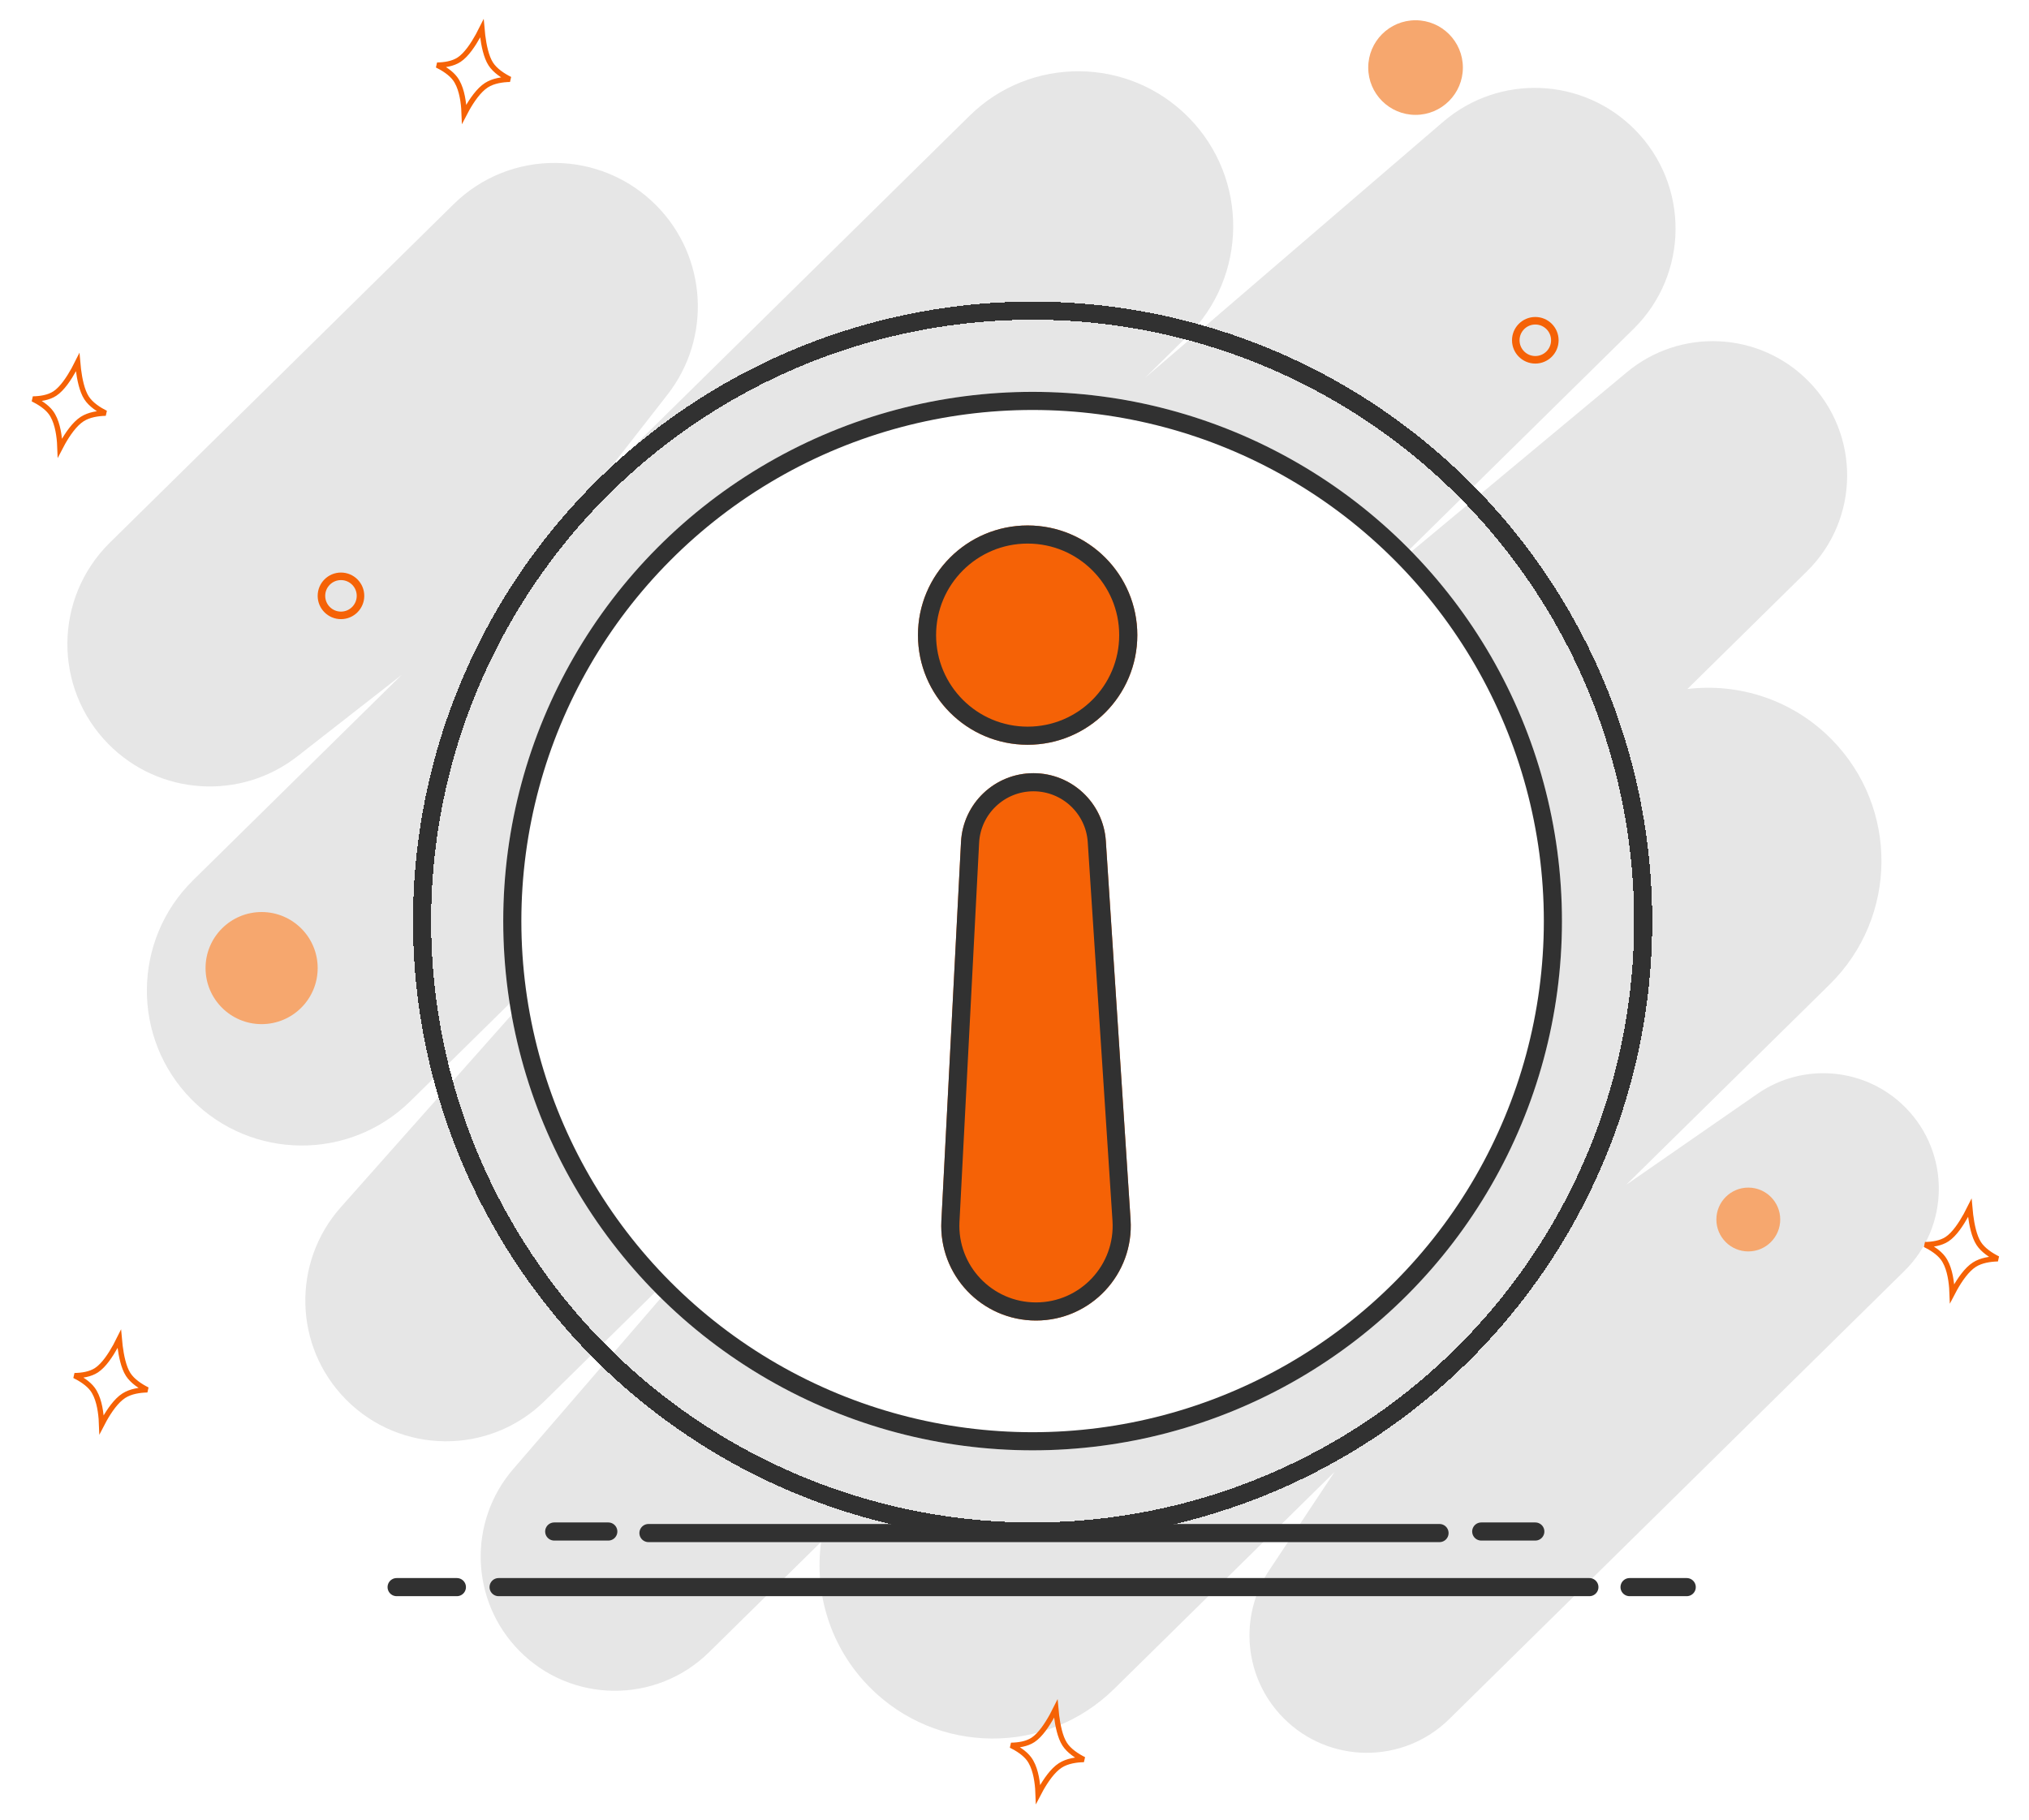 <svg width="224" height="201" viewBox="0 0 224 201" fill="none" xmlns="http://www.w3.org/2000/svg">
<path fill-rule="evenodd" clip-rule="evenodd" d="M21.318 97.199C14.586 103.828 14.503 114.659 21.132 121.391C27.761 128.123 38.592 128.206 45.324 121.577L66.835 100.394L37.623 133.309C32.196 139.423 32.437 148.696 38.173 154.52C44.193 160.633 54.028 160.709 60.141 154.689L80.212 134.924L56.667 162.208C51.625 168.051 51.913 176.785 57.328 182.284C63.069 188.114 72.45 188.186 78.28 182.445L90.651 170.262C89.88 175.93 91.649 181.882 95.974 186.273C103.385 193.798 115.493 193.891 123.019 186.48L147.335 162.535L140.106 173.418C136.712 178.527 137.363 185.315 141.667 189.685C146.69 194.786 154.897 194.849 159.998 189.826L210.24 140.349C215.259 135.407 215.321 127.332 210.379 122.314C206.026 117.893 199.123 117.246 194.025 120.781L179.525 130.835L202.006 108.696C209.532 101.285 209.625 89.177 202.214 81.651C197.89 77.26 191.966 75.399 186.287 76.083L199.499 63.073C205.336 57.325 205.408 47.934 199.66 42.097C194.248 36.601 185.528 36.17 179.601 41.105L152.961 63.283L180.344 36.317C186.459 30.295 186.535 20.456 180.513 14.341C174.778 8.518 165.513 8.131 159.313 13.458L126.407 41.729L131.042 37.165C137.774 30.535 137.857 19.704 131.228 12.973C124.599 6.241 113.768 6.158 107.036 12.787L66.81 52.4L73.691 43.577C78.581 37.307 78.066 28.384 72.487 22.718C66.347 16.484 56.317 16.407 50.082 22.546L12.13 59.92C5.943 66.013 5.867 75.967 11.959 82.154C17.564 87.845 26.546 88.429 32.84 83.512L44.34 74.528L21.318 97.199Z" fill="#E6E6E6"/>
<g filter="url(#filter0_d_84_168)">
<circle cx="111.998" cy="100.711" r="58.441" fill="white"/>
<circle cx="111.998" cy="100.711" r="57.441" stroke="#313131" stroke-width="2"/>
</g>
<g filter="url(#filter1_d_84_168)">
<circle cx="112" cy="100.711" r="67.405" stroke="#313131" stroke-width="2" shape-rendering="crispEdges"/>
</g>
<g filter="url(#filter2_d_84_168)">
<circle cx="12.108" cy="12.108" r="12.108" transform="matrix(1 0 0 -1 99.343 81.24)" fill="#F56206"/>
<circle cx="12.108" cy="12.108" r="11.108" transform="matrix(1 0 0 -1 99.343 81.24)" stroke="#313131" stroke-width="2"/>
</g>
<g filter="url(#filter3_d_84_168)">
<path d="M100.928 133.817C100.618 139.798 105.385 144.818 111.375 144.818C117.42 144.818 122.207 139.709 121.813 133.676L119.083 91.865C118.808 87.654 115.312 84.379 111.092 84.379C106.83 84.379 103.315 87.717 103.095 91.973L100.928 133.817Z" fill="#F56206"/>
<path d="M101.927 133.868C101.647 139.278 105.958 143.818 111.375 143.818C116.843 143.818 121.172 139.197 120.816 133.741L118.085 91.93C117.845 88.245 114.785 85.379 111.092 85.379C107.363 85.379 104.286 88.3 104.094 92.025L101.927 133.868Z" stroke="#313131" stroke-width="2"/>
</g>
<path d="M55.045 175.257H175.467" stroke="#313131" stroke-width="2" stroke-linecap="round"/>
<path d="M179.902 175.257H186.213" stroke="#313131" stroke-width="2" stroke-linecap="round"/>
<path d="M163.527 169.116H169.497" stroke="#313131" stroke-width="2" stroke-linecap="round"/>
<path d="M158.922 169.287H71.59" stroke="#313131" stroke-width="2" stroke-linecap="round"/>
<path d="M67.155 169.116H61.185" stroke="#313131" stroke-width="2" stroke-linecap="round"/>
<path d="M50.44 175.257H43.787" stroke="#313131" stroke-width="2" stroke-linecap="round"/>
<circle cx="193.011" cy="134.664" r="3.524" fill="#F6A76E"/>
<circle cx="156.276" cy="7.461" r="5.224" fill="#F6A76E"/>
<circle cx="28.882" cy="106.9" r="6.189" fill="#F6A76E"/>
<path d="M218.45 137.314C218.929 138.054 219.795 138.616 220.564 139.003C219.722 139.022 218.725 139.165 217.968 139.65C217.112 140.199 216.352 141.328 215.819 142.272C215.707 142.468 215.605 142.66 215.512 142.839C215.505 142.64 215.493 142.427 215.476 142.206C215.39 141.129 215.153 139.782 214.499 138.915C214.028 138.29 213.247 137.795 212.522 137.434C213.332 137.423 214.253 137.291 214.945 136.837C215.362 136.564 215.756 136.135 216.107 135.666C216.46 135.193 216.784 134.663 217.057 134.168C217.209 133.893 217.346 133.627 217.465 133.388C217.486 133.627 217.513 133.89 217.547 134.165C217.615 134.701 217.713 135.288 217.856 135.838C217.997 136.383 218.188 136.911 218.45 137.314Z" stroke="#F56206" stroke-width="0.586"/>
<path d="M14.154 151.783C14.633 152.523 15.499 153.085 16.268 153.472C15.426 153.491 14.429 153.634 13.672 154.119C12.816 154.668 12.056 155.797 11.523 156.74C11.412 156.937 11.309 157.128 11.216 157.308C11.209 157.109 11.197 156.896 11.18 156.675C11.094 155.598 10.857 154.25 10.204 153.384C9.733 152.759 8.951 152.264 8.226 151.903C9.036 151.892 9.957 151.76 10.649 151.306C11.066 151.032 11.46 150.604 11.811 150.135C12.164 149.662 12.488 149.131 12.761 148.637C12.913 148.362 13.051 148.096 13.169 147.856C13.19 148.095 13.217 148.358 13.251 148.634C13.319 149.17 13.417 149.757 13.56 150.306C13.701 150.852 13.892 151.379 14.154 151.783Z" stroke="#F56206" stroke-width="0.586"/>
<path d="M54.183 7.07C54.663 7.81 55.529 8.372 56.297 8.759C55.455 8.778 54.458 8.921 53.702 9.406C52.846 9.955 52.086 11.084 51.552 12.027C51.441 12.224 51.338 12.415 51.245 12.595C51.238 12.396 51.227 12.183 51.209 11.962C51.124 10.885 50.886 9.538 50.233 8.671C49.762 8.046 48.981 7.551 48.256 7.19C49.065 7.179 49.986 7.047 50.678 6.593C51.096 6.319 51.489 5.891 51.84 5.422C52.194 4.949 52.517 4.419 52.791 3.924C52.943 3.649 53.08 3.383 53.199 3.144C53.219 3.382 53.246 3.646 53.281 3.921C53.348 4.457 53.446 5.044 53.589 5.593C53.731 6.139 53.922 6.666 54.183 7.07Z" stroke="#F56206" stroke-width="0.586"/>
<path d="M9.556 43.937C10.036 44.677 10.902 45.238 11.67 45.625C10.828 45.644 9.831 45.787 9.075 46.272C8.219 46.821 7.459 47.95 6.925 48.894C6.814 49.09 6.711 49.282 6.618 49.461C6.611 49.263 6.6 49.049 6.582 48.828C6.497 47.751 6.259 46.404 5.606 45.537C5.135 44.913 4.354 44.417 3.629 44.056C4.438 44.045 5.359 43.913 6.052 43.459C6.469 43.186 6.862 42.757 7.213 42.288C7.567 41.816 7.89 41.285 8.164 40.79C8.316 40.515 8.453 40.249 8.572 40.01C8.592 40.249 8.619 40.512 8.654 40.787C8.721 41.323 8.819 41.91 8.962 42.46C9.104 43.005 9.295 43.533 9.556 43.937Z" stroke="#F56206" stroke-width="0.586"/>
<path d="M117.545 192.606C118.024 193.346 118.89 193.908 119.658 194.295C118.817 194.314 117.819 194.457 117.063 194.942C116.207 195.491 115.447 196.62 114.913 197.564C114.802 197.76 114.699 197.952 114.606 198.131C114.599 197.932 114.588 197.719 114.571 197.498C114.485 196.421 114.247 195.074 113.594 194.207C113.123 193.582 112.342 193.087 111.617 192.726C112.426 192.715 113.347 192.583 114.04 192.129C114.457 191.856 114.85 191.427 115.201 190.958C115.555 190.485 115.879 189.955 116.152 189.46C116.304 189.185 116.441 188.919 116.56 188.68C116.581 188.919 116.607 189.182 116.642 189.457C116.709 189.993 116.807 190.58 116.95 191.13C117.092 191.675 117.283 192.203 117.545 192.606Z" stroke="#F56206" stroke-width="0.586"/>
<circle cx="169.497" cy="37.575" r="2.156" stroke="#F56206" stroke-width="0.832"/>
<circle cx="37.643" cy="65.796" r="2.156" stroke="#F56206" stroke-width="0.832"/>
<defs>
<filter id="filter0_d_84_168" x="53.557" y="42.27" width="119.883" height="118.883" filterUnits="userSpaceOnUse" color-interpolation-filters="sRGB">
<feFlood flood-opacity="0" result="BackgroundImageFix"/>
<feColorMatrix in="SourceAlpha" type="matrix" values="0 0 0 0 0 0 0 0 0 0 0 0 0 0 0 0 0 0 127 0" result="hardAlpha"/>
<feOffset dx="2" dy="1"/>
<feGaussianBlur stdDeviation="0.5"/>
<feComposite in2="hardAlpha" operator="out"/>
<feColorMatrix type="matrix" values="0 0 0 0 0 0 0 0 0 0 0 0 0 0 0 0 0 0 0.25 0"/>
<feBlend mode="normal" in2="BackgroundImageFix" result="effect1_dropShadow_84_168"/>
<feBlend mode="normal" in="SourceGraphic" in2="effect1_dropShadow_84_168" result="shape"/>
</filter>
<filter id="filter1_d_84_168" x="43.595" y="32.306" width="139.811" height="138.811" filterUnits="userSpaceOnUse" color-interpolation-filters="sRGB">
<feFlood flood-opacity="0" result="BackgroundImageFix"/>
<feColorMatrix in="SourceAlpha" type="matrix" values="0 0 0 0 0 0 0 0 0 0 0 0 0 0 0 0 0 0 127 0" result="hardAlpha"/>
<feOffset dx="2" dy="1"/>
<feGaussianBlur stdDeviation="0.5"/>
<feComposite in2="hardAlpha" operator="out"/>
<feColorMatrix type="matrix" values="0 0 0 0 0 0 0 0 0 0 0 0 0 0 0 0 0 0 0.25 0"/>
<feBlend mode="normal" in2="BackgroundImageFix" result="effect1_dropShadow_84_168"/>
<feBlend mode="normal" in="SourceGraphic" in2="effect1_dropShadow_84_168" result="shape"/>
</filter>
<filter id="filter2_d_84_168" x="99.343" y="57.023" width="27.217" height="26.217" filterUnits="userSpaceOnUse" color-interpolation-filters="sRGB">
<feFlood flood-opacity="0" result="BackgroundImageFix"/>
<feColorMatrix in="SourceAlpha" type="matrix" values="0 0 0 0 0 0 0 0 0 0 0 0 0 0 0 0 0 0 127 0" result="hardAlpha"/>
<feOffset dx="2" dy="1"/>
<feGaussianBlur stdDeviation="0.5"/>
<feComposite in2="hardAlpha" operator="out"/>
<feColorMatrix type="matrix" values="0 0 0 0 0.204 0 0 0 0 0.203 0 0 0 0 0.203 0 0 0 0.25 0"/>
<feBlend mode="normal" in2="BackgroundImageFix" result="effect1_dropShadow_84_168"/>
<feBlend mode="normal" in="SourceGraphic" in2="effect1_dropShadow_84_168" result="shape"/>
</filter>
<filter id="filter3_d_84_168" x="100.914" y="84.379" width="24.922" height="62.44" filterUnits="userSpaceOnUse" color-interpolation-filters="sRGB">
<feFlood flood-opacity="0" result="BackgroundImageFix"/>
<feColorMatrix in="SourceAlpha" type="matrix" values="0 0 0 0 0 0 0 0 0 0 0 0 0 0 0 0 0 0 127 0" result="hardAlpha"/>
<feOffset dx="3" dy="1"/>
<feGaussianBlur stdDeviation="0.5"/>
<feComposite in2="hardAlpha" operator="out"/>
<feColorMatrix type="matrix" values="0 0 0 0 0.204 0 0 0 0 0.204 0 0 0 0 0.204 0 0 0 0.25 0"/>
<feBlend mode="normal" in2="BackgroundImageFix" result="effect1_dropShadow_84_168"/>
<feBlend mode="normal" in="SourceGraphic" in2="effect1_dropShadow_84_168" result="shape"/>
</filter>
</defs>
</svg>
